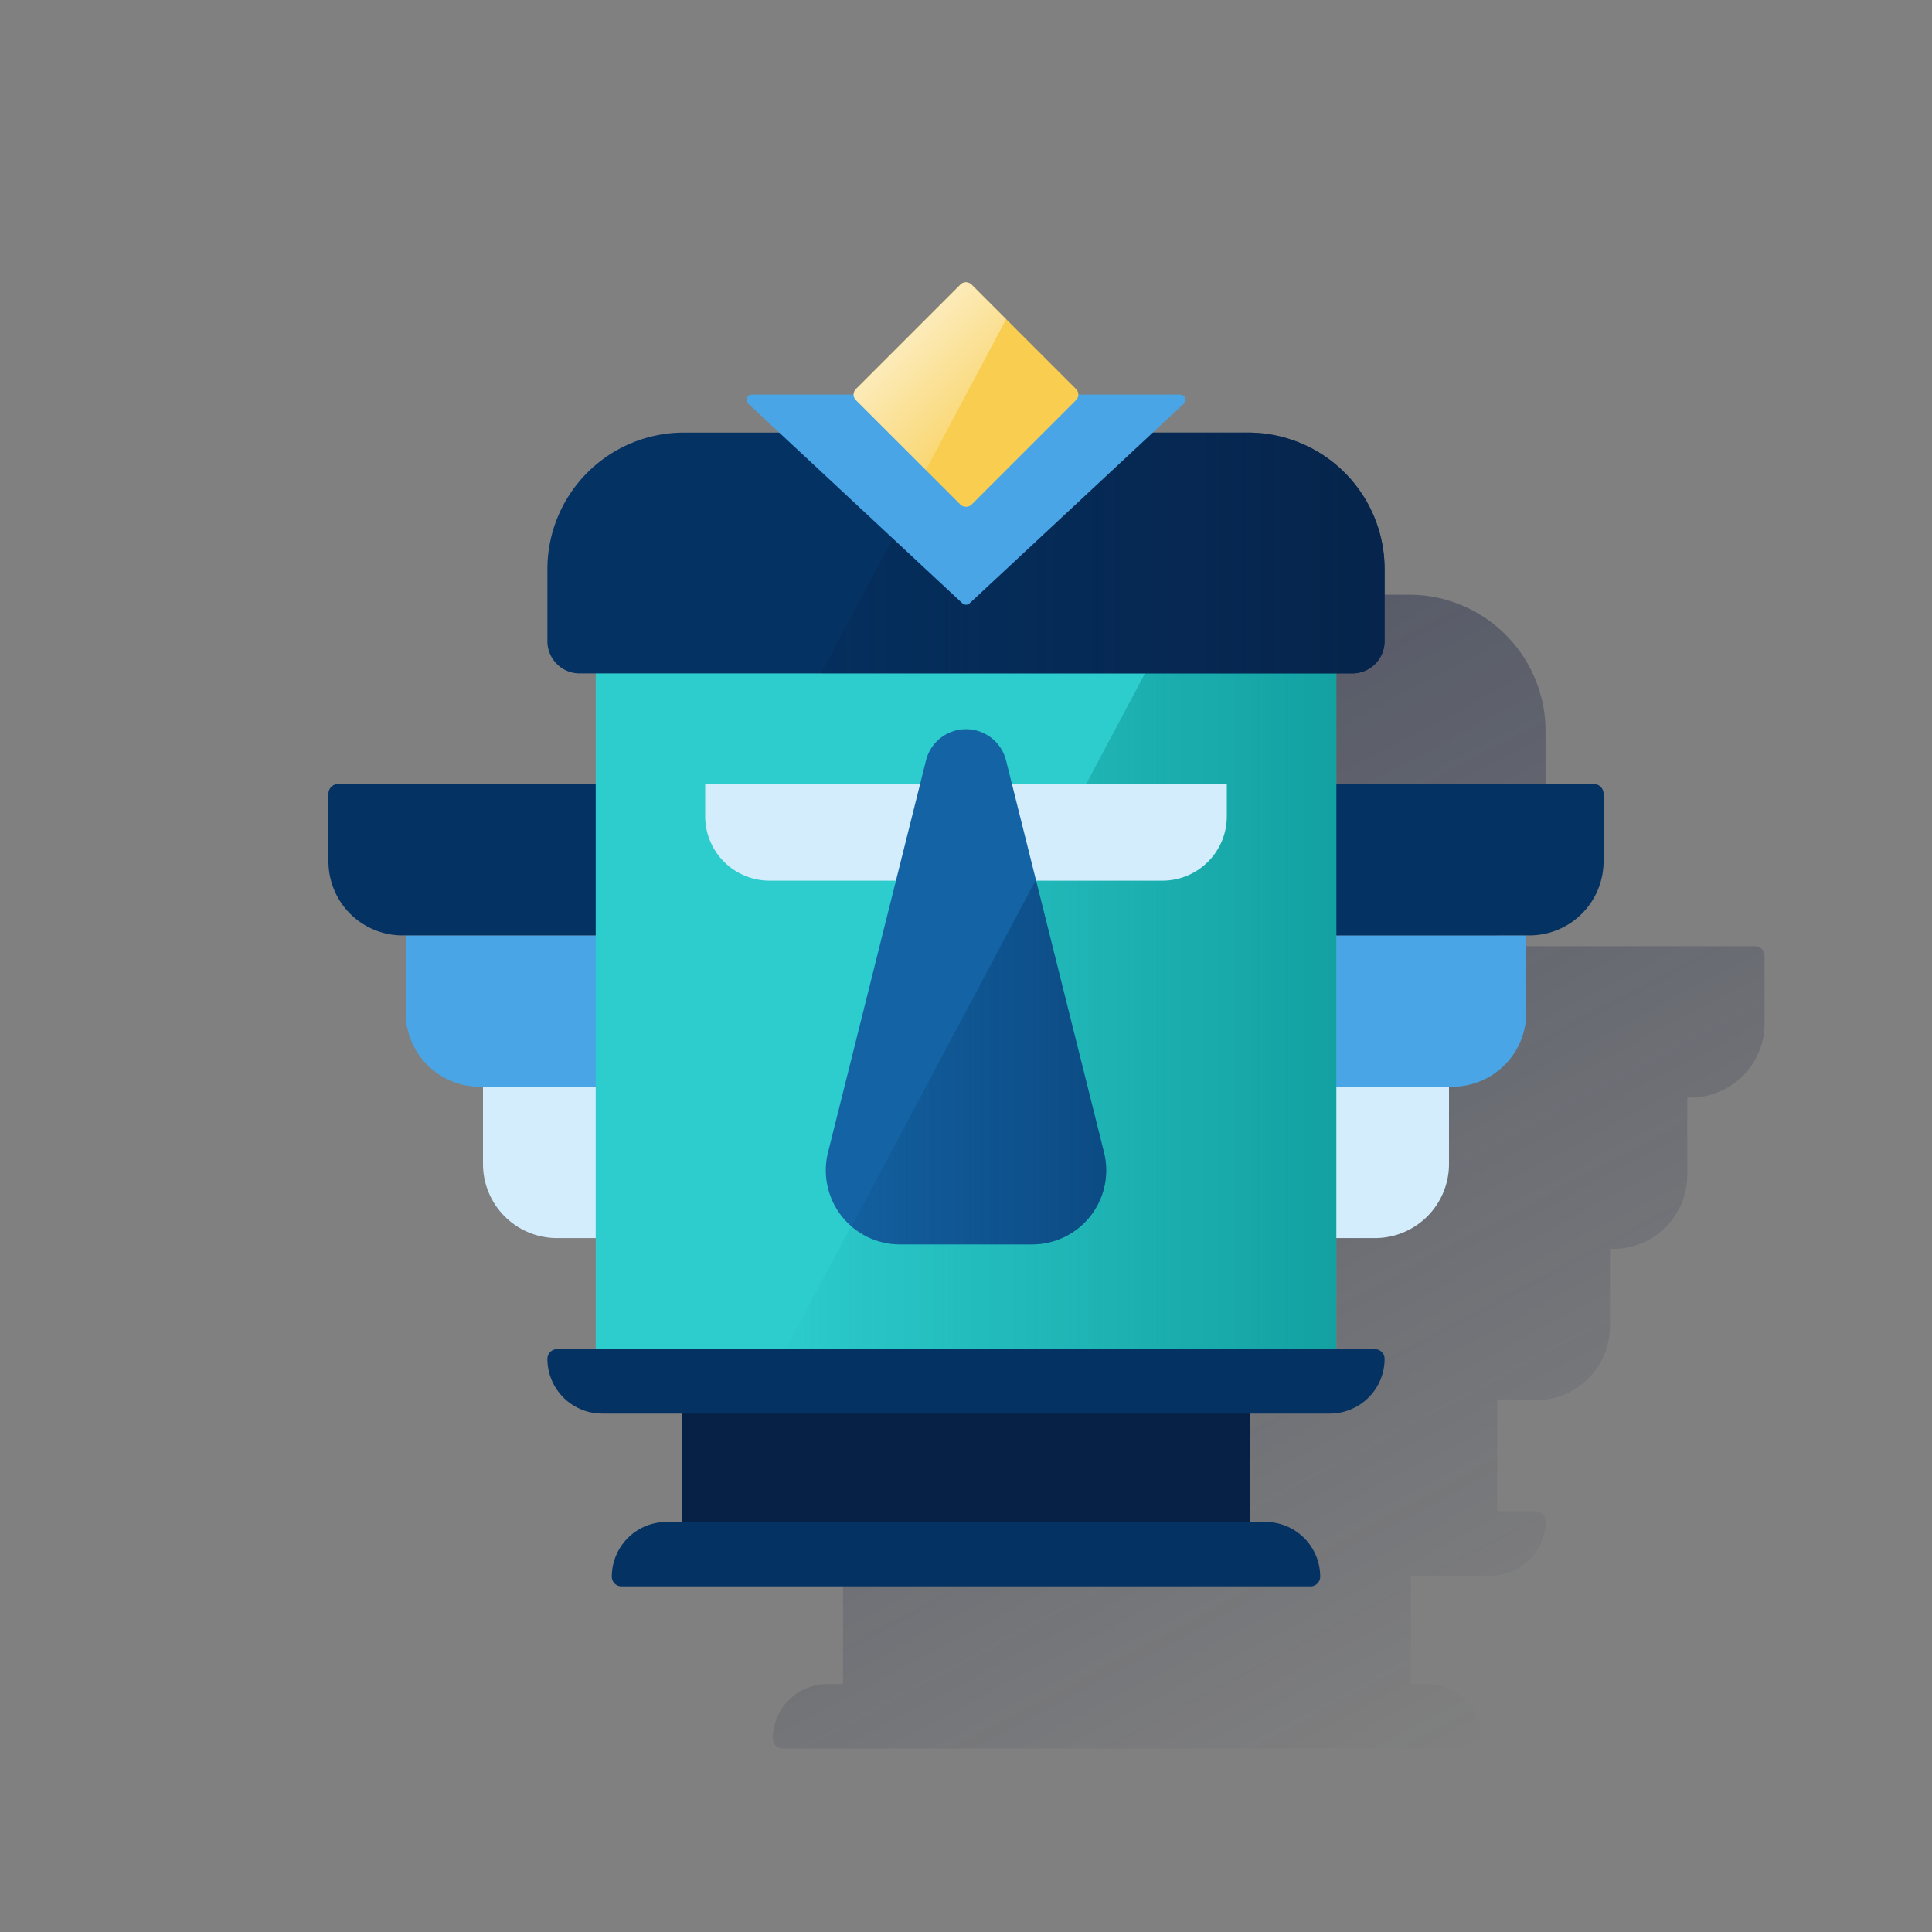 <svg xmlns="http://www.w3.org/2000/svg" xmlns:xlink="http://www.w3.org/1999/xlink" viewBox="0 0 600 600"><rect x="0" y="0" width="600" height="600" fill="#808080" stroke="none"/><defs><style>.cls-1{fill:none;}.cls-2{fill:url(#Degradado_sin_nombre_133);}.cls-3{fill:#49a5e6;}.cls-4{fill:#d4edfc;}.cls-5{fill:#043263;}.cls-6{fill:#2dcccd;}.cls-7{fill:url(#Degradado_sin_nombre_15);}.cls-8{fill:#072146;}.cls-9{fill:#1464a5;}.cls-10{fill:url(#Degradado_sin_nombre_44);}.cls-11{fill:#f8cd50;}.cls-12{fill:url(#Degradado_sin_nombre_13);}.cls-13{fill:url(#Degradado_sin_nombre_12);}</style><linearGradient id="Degradado_sin_nombre_133" x1="265.78" y1="-3191.28" x2="459.69" y2="-3555.97" gradientTransform="matrix(1, 0, 0, -1, 0, -3014)" gradientUnits="userSpaceOnUse"><stop offset="0" stop-color="#1c2645" stop-opacity="0.5"/><stop offset="1" stop-color="#1c2645" stop-opacity="0"/></linearGradient><linearGradient id="Degradado_sin_nombre_15" x1="415" y1="-3327.68" x2="238.68" y2="-3327.68" gradientTransform="matrix(1, 0, 0, -1, 0, -3014)" gradientUnits="userSpaceOnUse"><stop offset="0" stop-color="#028484" stop-opacity="0.6"/><stop offset="1" stop-color="#028484" stop-opacity="0"/></linearGradient><linearGradient id="Degradado_sin_nombre_44" x1="430" y1="-3185.75" x2="254.93" y2="-3185.75" gradientTransform="matrix(1, 0, 0, -1, 0, -3014)" gradientUnits="userSpaceOnUse"><stop offset="0" stop-color="#072146" stop-opacity="0.8"/><stop offset="1" stop-color="#072146" stop-opacity="0.2"/></linearGradient><linearGradient id="Degradado_sin_nombre_13" x1="282.05" y1="-3118.61" x2="305.49" y2="-3142.05" gradientTransform="matrix(1, 0, 0, -1, 0, -3014)" gradientUnits="userSpaceOnUse"><stop offset="0" stop-color="#fff" stop-opacity="0.6"/><stop offset="1" stop-color="#fff" stop-opacity="0.2"/></linearGradient><linearGradient id="Degradado_sin_nombre_12" x1="343.53" y1="-3343.85" x2="264.45" y2="-3343.85" gradientTransform="matrix(1, 0, 0, -1, 0, -3014)" gradientUnits="userSpaceOnUse"><stop offset="0" stop-color="#043263" stop-opacity="0.5"/><stop offset="1" stop-color="#043263" stop-opacity="0.1"/></linearGradient></defs><title>1</title><g id="Cuadrados_Blancos" data-name="Cuadrados Blancos"><rect class="cls-1" width="600" height="600"/></g><g id="Capa_14" data-name="Capa 14"><path class="cls-2" d="M545,293.85H465V259.49h5c.33,0,.67,0,1-.05a10,10,0,0,0,6.69-3.59,8.61,8.61,0,0,0,.58-.77,10,10,0,0,0,1.71-5.59V227.1h0a42.36,42.36,0,0,0-42.38-42.4H408l9.63-9a1.63,1.63,0,0,0-1.11-2.82H384.9a2.39,2.39,0,0,0-.7-1.69l-21.74-21.74L351.69,138.7h0a2.23,2.23,0,0,0-.65-.45l-.27-.11A2.28,2.28,0,0,0,350,138h0a2.39,2.39,0,0,0-1.69.7L315.8,171.2a2.39,2.39,0,0,0-.7,1.69H283.47a1.63,1.63,0,0,0-1.63,1.63,1.67,1.67,0,0,0,.52,1.19l9.63,9H262.4A42.41,42.41,0,0,0,220,227.1v22.39a10,10,0,0,0,10,10h5v34.36H155a3,3,0,0,0-3,3v21a23,23,0,0,0,23,23h1v24a23,23,0,0,0,23,23h1v24a23,23,0,0,0,23,23h12v34.5H223a3,3,0,0,0-3,3h0a17,17,0,0,0,17,17h24.82V523H257a17,17,0,0,0-17,17,3,3,0,0,0,3,3H457a3,3,0,0,0,3-3,17,17,0,0,0-17-17h-4.82V489.35H463a17,17,0,0,0,17-17h0a3,3,0,0,0-3-3H465v-34.5h12a23,23,0,0,0,23-23v-24h1a23,23,0,0,0,23-23h0v-24h1a23,23,0,0,0,23-23v-21A3,3,0,0,0,545,293.85Z"/><path class="cls-3" d="M126,290.5H230v47H149a23,23,0,0,1-23-23h0v-24Z"/><path class="cls-4" d="M150,337.5H250v47H173a23,23,0,0,1-23-23h0v-24Z"/><path class="cls-5" d="M105,243.5h85v47H125a23,23,0,0,1-23-23v-21A3,3,0,0,1,105,243.5Z"/><path class="cls-3" d="M451,337.5H370v-47H474v24A23,23,0,0,1,451,337.5Z"/><path class="cls-4" d="M427,384.5H350v-47H450v24A23,23,0,0,1,427,384.5Z"/><path class="cls-5" d="M475,290.5H410v-47h85a3,3,0,0,1,3,3v21a23,23,0,0,1-23,23Z"/><rect class="cls-6" x="185" y="198.35" width="230" height="230.65"/><polygon class="cls-7" points="415 198.35 361.32 198.35 238.68 429 415 429 415 198.35"/><rect class="cls-8" x="211.82" y="429" width="176.36" height="53.68"/><path class="cls-5" d="M413,439H187a17,17,0,0,1-17-17h0a3,3,0,0,1,3-3H427a3,3,0,0,1,3,3h0A17,17,0,0,1,413,439Z"/><path class="cls-5" d="M207,472.66H393a17,17,0,0,1,17,17h0a3,3,0,0,1-3,3H193a3,3,0,0,1-3-3h0a17,17,0,0,1,17-17Z"/><path class="cls-4" d="M219,243.5h70v30H239a20,20,0,0,1-20-20v-10Z"/><path class="cls-4" d="M361,273.5H311v-30h70v10A20,20,0,0,1,361,273.5Z"/><path class="cls-9" d="M320.54,386.46H279.46a23,23,0,0,1-22.31-28.58l30.43-121.72a12.81,12.81,0,0,1,12.43-9.7h0a12.81,12.81,0,0,1,12.43,9.7l30.43,121.72a23,23,0,0,1-22.33,28.58Z"/><path class="cls-5" d="M212.4,134.35H387.6a42.4,42.4,0,0,1,42.4,42.4v22.39a10,10,0,0,1-10,10H180a10,10,0,0,1-10-10V176.75A42.4,42.4,0,0,1,212.4,134.35Z"/><path class="cls-10" d="M387.6,134.35H294.7l-39.77,74.79H420a10,10,0,0,0,10-10V176.75A42.4,42.4,0,0,0,387.6,134.35Z"/><path class="cls-3" d="M358.71,122.55H233.47a1.63,1.63,0,0,0-1.11,2.82l66.53,62a1.63,1.63,0,0,0,2.22,0l66.53-62a1.63,1.63,0,0,0-1.11-2.82Z"/><rect class="cls-11" x="274.62" y="97.17" width="50.76" height="50.76" rx="2.39" transform="translate(1.21 248.02) rotate(-45)"/><path class="cls-12" d="M301.69,88.35a2.4,2.4,0,0,0-3.38,0h0L265.8,120.86a2.4,2.4,0,0,0,0,3.38h0L287.54,146l24.92-46.87Z"/><path class="cls-13" d="M321.69,273.24,264.45,380.89a22.76,22.76,0,0,0,15,5.57h41.08a23,23,0,0,0,22.31-28.58Z"/></g></svg>